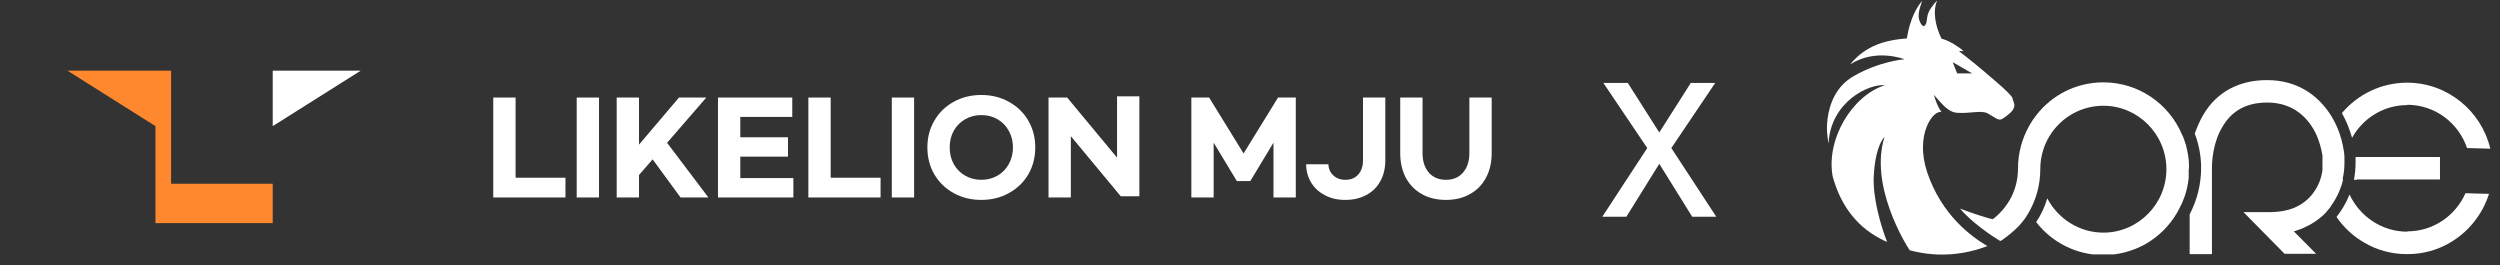 <svg width="226" height="24" viewBox="0 0 226 24" fill="none" xmlns="http://www.w3.org/2000/svg">
<rect x="0" y="0" width="226" height="24" fill="#333333" stroke="none"/>
<g clip-path="url(#clip0_2445_3402)">
<path d="M217.609 9.472C220.114 9.472 222.244 11.095 223.022 13.383L225.123 13.441C224.317 10.023 221.237 7.474 217.609 7.474C215.248 7.474 213.118 8.545 211.707 10.226C212.11 10.921 212.398 11.674 212.628 12.456C213.607 10.689 215.478 9.501 217.609 9.501V9.472Z" fill="white"/>
<path d="M217.609 20.943C215.306 20.943 213.319 19.553 212.398 17.583C212.11 18.307 211.707 19.003 211.217 19.611C211.879 20.567 212.714 21.349 213.722 21.928C214.845 22.595 216.169 22.971 217.551 22.971C217.551 22.971 217.58 22.971 217.609 22.971C217.638 22.971 217.638 22.971 217.666 22.971C219.048 22.971 220.373 22.595 221.496 21.928C223.137 20.972 224.403 19.408 225.008 17.525L222.878 17.467C221.985 19.495 219.97 20.914 217.638 20.914L217.609 20.943Z" fill="white"/>
<path d="M197.887 15.208C197.887 15.208 197.887 15.063 197.887 15.005C197.887 14.368 197.772 13.759 197.628 13.18C197.628 13.122 197.599 13.064 197.571 13.006C197.484 12.717 197.398 12.427 197.254 12.166C196.074 9.385 193.338 7.445 190.143 7.445C187.667 7.445 185.479 8.603 184.068 10.428C183.837 10.718 183.607 11.066 183.434 11.384C182.801 12.514 182.427 13.817 182.427 15.237C182.427 16.193 182.196 17.091 181.793 17.873C181.39 18.626 180.843 19.292 180.152 19.814C179.951 19.785 179.749 19.727 179.576 19.669C178.367 19.321 177.216 18.858 177.187 18.858C177.705 19.466 178.367 20.045 178.972 20.509C179.807 21.175 180.584 21.639 180.814 21.783C180.814 21.783 180.814 21.783 180.843 21.783C180.901 21.754 180.93 21.725 180.987 21.697C181.016 21.697 181.045 21.668 181.074 21.639C181.563 21.291 182.024 20.914 182.455 20.48C182.599 20.335 182.715 20.19 182.83 20.045C182.945 19.93 183.031 19.785 183.118 19.669C183.146 19.611 183.175 19.582 183.204 19.524C183.262 19.437 183.319 19.35 183.348 19.292C183.377 19.234 183.406 19.176 183.434 19.147C184.068 18.018 184.442 16.714 184.442 15.295C184.442 14.339 184.672 13.441 185.075 12.659C186.026 10.805 187.955 9.559 190.143 9.559C193.281 9.559 195.843 12.137 195.843 15.295C195.843 18.452 193.281 21.03 190.143 21.03C187.955 21.03 186.026 19.756 185.075 17.931C184.845 18.713 184.5 19.437 184.068 20.074C185.479 21.899 187.695 23.058 190.143 23.058C191.496 23.058 192.763 22.71 193.885 22.102C193.885 22.102 193.972 22.044 194.029 22.015C195.181 21.349 196.16 20.364 196.822 19.205C196.966 18.945 197.11 18.655 197.254 18.365C197.34 18.163 197.427 17.931 197.513 17.699C197.686 17.178 197.801 16.627 197.859 16.077C197.859 15.99 197.859 15.903 197.859 15.845C197.859 15.758 197.859 15.671 197.859 15.613C197.859 15.526 197.859 15.411 197.859 15.324L197.887 15.208Z" fill="white"/>
<path d="M211.764 16.222C211.88 15.729 211.937 15.237 211.937 14.744C211.937 14.57 211.937 14.397 211.937 14.194C211.937 13.846 211.851 13.499 211.793 13.151C211.649 12.456 211.419 11.761 211.102 11.123C210.929 10.776 210.728 10.428 210.498 10.11C210.44 10.052 210.411 9.965 210.354 9.907C209.432 8.69 207.762 7.242 204.941 7.242C202.407 7.242 200.392 8.314 199.183 10.37C198.837 10.95 198.607 11.529 198.405 12.079C198.78 13.035 198.981 14.107 198.981 15.179C198.981 16.685 198.607 18.105 197.945 19.379V22.971H199.96V15.179C199.96 14.686 200.018 12.89 200.939 11.413C201.803 9.965 203.127 9.27 204.97 9.27C207.331 9.27 208.741 10.689 209.432 12.253C209.691 12.861 209.864 13.499 209.951 14.078V15.353C209.864 16.077 209.605 16.743 209.202 17.322C209.116 17.467 209 17.583 208.914 17.699C208.05 18.684 206.812 19.176 205.2 19.176H202.81L206.524 22.942H209.375L207.359 20.914C208.569 20.567 209.432 19.987 210.037 19.437C210.181 19.292 210.296 19.176 210.411 19.032C210.526 18.887 210.67 18.742 210.757 18.568C211.045 18.163 211.304 17.699 211.505 17.207C211.649 16.859 211.764 16.511 211.822 16.164L211.764 16.222Z" fill="white"/>
<path d="M213.06 16.222H220.574V14.194H212.945C212.945 14.368 212.945 14.542 212.945 14.744C212.945 15.237 212.887 15.758 212.801 16.251H213.06V16.222Z" fill="white"/>
<path d="M174.221 15.584C173.069 12.137 174.797 9.878 175.517 10.139C175.517 10.139 175.114 9.646 174.826 8.574C175.517 9.327 176.064 10.139 176.927 10.197C178.079 10.283 179.144 9.936 179.691 10.254C180.008 10.428 180.267 10.602 180.469 10.718C180.613 10.776 180.728 10.834 180.843 10.805C181.073 10.776 181.764 10.225 181.966 9.936C182.023 9.82 182.052 9.762 182.081 9.675C182.139 9.472 182.081 9.356 181.908 8.835C181.908 8.806 181.851 8.719 181.793 8.661C181.534 8.343 180.843 7.705 180.008 7.01C179.115 6.228 178.05 5.359 177.1 4.635C177.273 4.577 177.417 4.635 177.503 4.635C177.33 4.432 177.1 4.287 176.553 3.94C176.035 3.65 175.603 3.505 175.517 3.505C175.488 3.447 175.43 3.331 175.344 3.128C175.085 2.491 174.653 1.188 175.114 0.058C175.114 0.058 174.624 0.521 174.365 1.072C174.077 1.68 174.307 2.201 173.876 2.375C173.876 2.375 173.616 2.259 173.472 1.709C173.329 1.13 173.76 0.145 173.76 0.087C173.76 0.087 172.868 0.985 172.465 3.013C172.436 3.157 172.407 3.302 172.378 3.476C170.651 3.592 169.471 3.997 168.492 4.664C168.031 4.982 167.628 5.359 167.254 5.822C169.557 4.345 172.091 5.33 172.177 5.359C172.119 5.359 169.931 5.533 167.599 6.865C165.958 7.792 165.382 9.414 165.21 10.747C165.123 11.384 165.152 11.934 165.21 12.34C165.238 12.717 165.296 12.977 165.296 12.977C165.497 9.183 168.952 7.56 170.392 7.705C167.455 8.632 165.066 12.543 165.67 15.932C166.275 18.163 167.542 20.306 169.989 21.581C170.19 21.697 170.392 21.783 170.593 21.87C170.018 20.393 169.298 17.902 169.384 15.99C169.442 14.657 169.701 13.122 170.363 12.369C168.981 16.714 172.206 21.986 172.638 22.623C175.344 23.348 177.734 22.971 179.663 22.247C178.223 21.407 175.517 19.437 174.221 15.584ZM178.281 6.633H176.927L176.524 5.62L178.281 6.633Z" fill="white"/>
</g>
<path d="M24.654 16.607V20.173H14.053V11.402L6.102 6.391H15.467V16.607H24.654Z" fill="#FF872D"/>
<path fill-rule="evenodd" clip-rule="evenodd" d="M24.654 11.402L32.605 6.391H24.654V11.402Z" fill="white"/>
<path d="M126.581 8.818H128.598V13.85C128.598 14.574 128.786 15.158 129.163 15.601C129.547 16.037 130.064 16.255 130.715 16.255C131.365 16.255 131.878 16.037 132.255 15.601C132.639 15.158 132.831 14.574 132.831 13.85V8.818H134.848V13.85C134.848 14.692 134.675 15.435 134.327 16.077C133.988 16.713 133.504 17.204 132.876 17.551C132.255 17.899 131.535 18.072 130.715 18.072C129.894 18.072 129.17 17.899 128.542 17.551C127.922 17.204 127.438 16.713 127.091 16.077C126.751 15.435 126.581 14.692 126.581 13.85V8.818Z" fill="white"/>
<path d="M120.089 14.847C120.089 15.076 120.148 15.302 120.266 15.523C120.392 15.738 120.569 15.915 120.798 16.055C121.027 16.188 121.3 16.255 121.618 16.255C122.113 16.255 122.501 16.096 122.782 15.778C123.07 15.46 123.214 15.039 123.214 14.515V8.818H125.231V14.515C125.231 15.224 125.08 15.848 124.777 16.388C124.481 16.927 124.06 17.341 123.513 17.629C122.967 17.924 122.335 18.072 121.618 18.072C120.909 18.072 120.288 17.928 119.756 17.64C119.224 17.359 118.811 16.975 118.515 16.487C118.227 15.992 118.079 15.446 118.072 14.847H120.089Z" fill="white"/>
<path d="M107.698 8.818H109.305L112.419 13.872L115.533 8.818H117.14V17.851H115.123V12.897L113.028 16.366H111.809L109.715 12.897V17.851H107.698V8.818Z" fill="white"/>
<path d="M94.786 8.818H96.471L100.981 14.249V8.708H102.998V17.74H101.314L96.803 12.309V17.851H94.786V8.818Z" fill="white"/>
<path d="M88.712 18.072C87.788 18.072 86.953 17.866 86.207 17.452C85.468 17.045 84.888 16.484 84.467 15.767C84.046 15.043 83.835 14.23 83.835 13.329C83.835 12.428 84.046 11.619 84.467 10.902C84.888 10.178 85.468 9.613 86.207 9.206C86.953 8.793 87.788 8.586 88.712 8.586C89.635 8.586 90.466 8.793 91.205 9.206C91.951 9.613 92.535 10.178 92.956 10.902C93.377 11.619 93.588 12.428 93.588 13.329C93.588 14.23 93.377 15.043 92.956 15.767C92.535 16.484 91.951 17.045 91.205 17.452C90.466 17.866 89.635 18.072 88.712 18.072ZM88.712 16.255C89.251 16.255 89.739 16.129 90.174 15.878C90.61 15.627 90.95 15.28 91.194 14.836C91.445 14.386 91.571 13.883 91.571 13.329C91.571 12.768 91.445 12.265 91.194 11.822C90.95 11.379 90.61 11.031 90.174 10.78C89.739 10.529 89.251 10.403 88.712 10.403C88.172 10.403 87.684 10.529 87.249 10.78C86.813 11.031 86.469 11.379 86.218 11.822C85.974 12.265 85.852 12.768 85.852 13.329C85.852 13.883 85.974 14.386 86.218 14.836C86.469 15.28 86.813 15.627 87.249 15.878C87.684 16.129 88.172 16.255 88.712 16.255Z" fill="white"/>
<path d="M82.636 8.818V17.851H80.619V8.818H82.636Z" fill="white"/>
<path d="M75.093 8.818V16.066H79.603V17.851H73.076V8.818H75.093Z" fill="white"/>
<path d="M64.905 8.818H71.621V10.569H66.922V12.409H71.233V14.16H66.922V16.099H71.721V17.851H64.905V8.818Z" fill="white"/>
<path d="M58.996 14.404L57.766 15.822V17.851H55.749V8.818H57.766V13.074L61.379 8.818H63.85L60.304 12.908L64.038 17.851H61.523L58.996 14.404Z" fill="white"/>
<path d="M54.151 8.818V17.851H52.134V8.818H54.151Z" fill="white"/>
<path d="M46.608 8.818V16.066H51.118V17.851H44.591V8.818H46.608Z" fill="white"/>
<path d="M151.088 13.384L155.152 19.592H152.976L150 14.808L147.024 19.592H144.848L148.912 13.384L144.944 7.496H147.152L150 11.976L152.848 7.496H155.056L151.088 13.384Z" fill="white"/>
<defs>
<clipPath id="clip0_2445_3402">
<rect width="60" height="23" fill="white" transform="translate(165.152)"/>
</clipPath>
</defs>
</svg>
